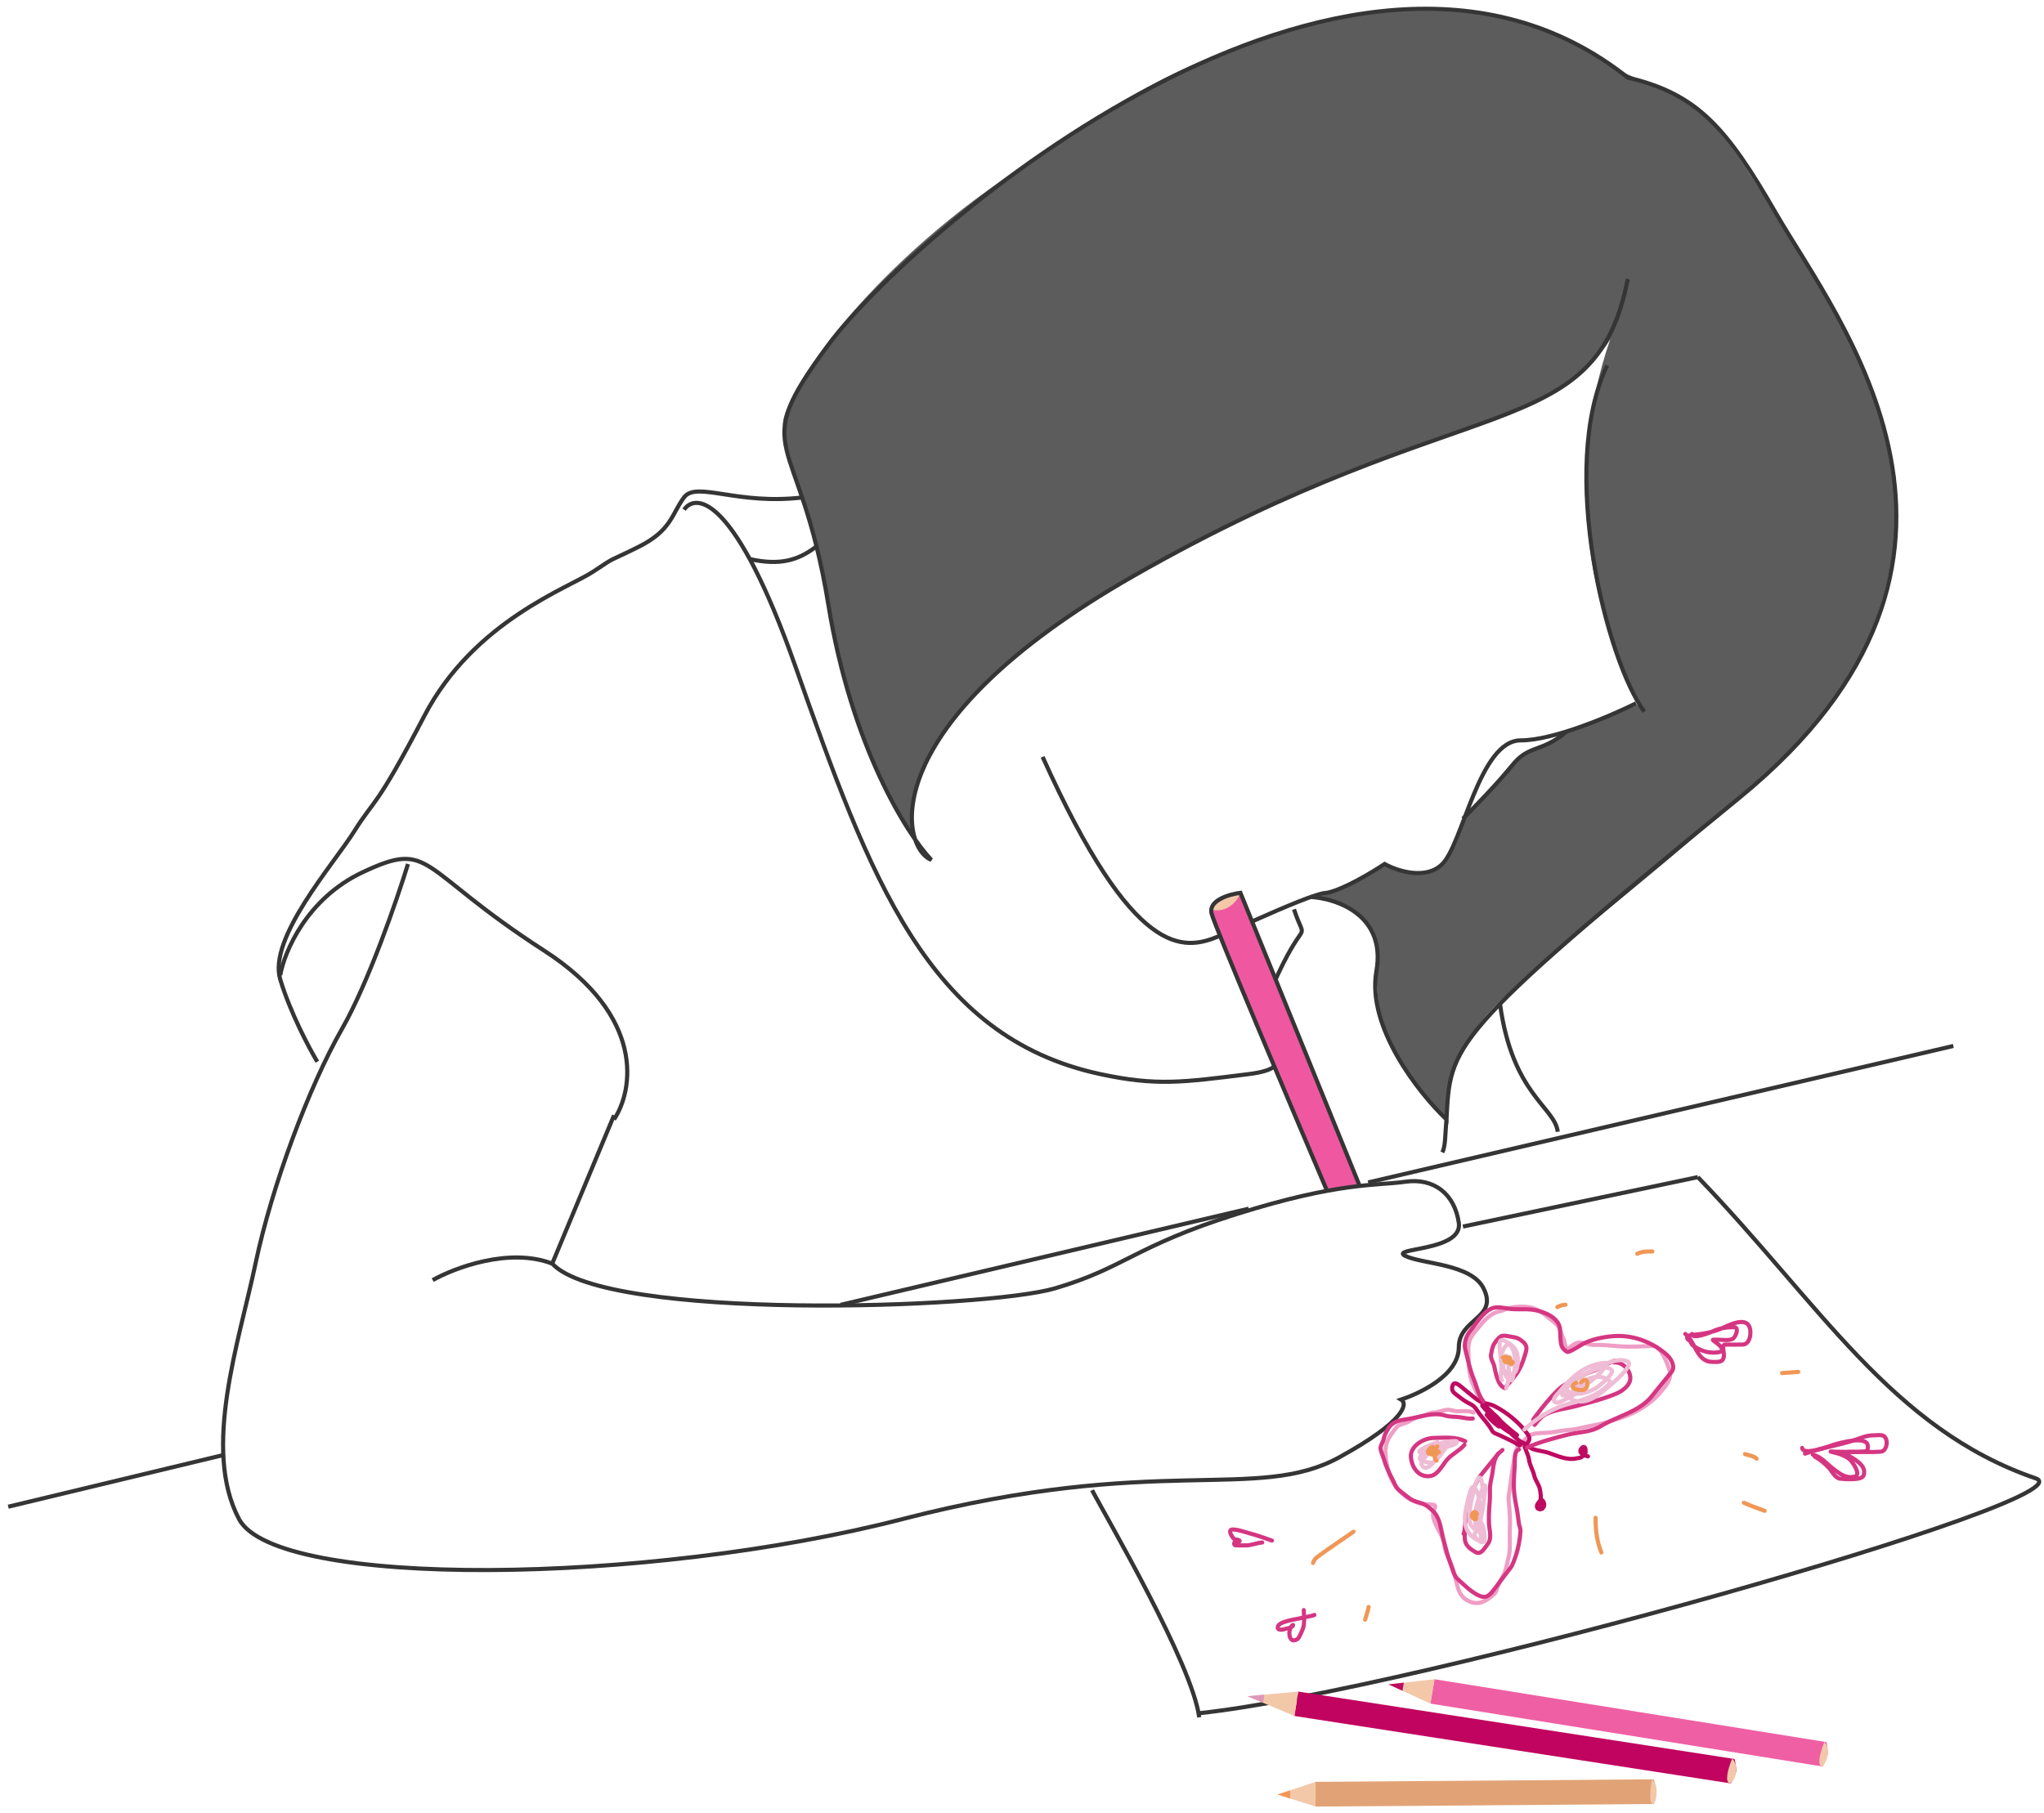 <svg width="248" height="220" viewBox="0 0 248 220" fill="none" xmlns="http://www.w3.org/2000/svg">
<path d="M161 144.5L165 144L150.5 108.416C147.7 108.816 147 110.249 147 110.916L161 144.5Z" fill="#EF58A0"/>
<path d="M150.5 108.416C150.167 109.249 149 110.816 147 110.416C147.5 109.416 149.7 108.416 150.5 108.416Z" fill="#F2C8A9"/>
<path d="M195.379 41.145C189.711 57.593 192.814 74.205 199 85.416C196.5 86.416 191.2 88.516 190 88.916C188.5 89.416 187 90.916 185 91.416C183.4 91.816 179.5 97.936 178 98.936C176 104.436 175 107.936 168 104.916C165 106.936 160 108.936 159.5 108.936C161.833 109.436 167 111.216 167 114.416V114.417C167 118.416 167 120.936 167.5 123.436C168.326 127.565 175 135.916 175.5 135.916C176 135.916 175.176 132.498 176.5 129.416C179.5 122.436 184 119.936 188.5 115.936C194.045 111.007 204.5 102.936 209 98.416C212.528 94.873 225 87.436 229 70.436C230.238 65.174 230.309 62.522 230 57.936C229 52.936 226.328 45.277 225 42.416C220.667 33.25 214.04 23.912 212.5 21.416C210.541 18.243 207.411 14.156 205 12.436C193 6.936 197.672 9.248 194.5 7.436C191 5.436 178.5 -3.564 155.5 3.936C144.372 7.565 139.5 9.416 121.5 21.916C103.5 34.416 95 48.416 95 51.416C95 54.416 99 63.436 100 69.916C101.07 76.852 101.5 85.436 110.5 101.436C110.833 99.103 108.747 90.788 125 78.436C137.5 68.936 147.5 63.936 161.5 57.936C166.858 55.64 171.66 54.244 178 51.936C185.473 49.738 193.103 45.333 195.379 41.145Z" fill="#5C5C5C"/>
<path d="M198.5 85.354C195.5 86.854 188.5 89.854 184.5 89.854C179.5 89.854 177.5 102.354 175 104.854C173 106.854 169.5 105.687 168 104.854C166.5 105.854 163 107.954 161 108.354C159.861 108.354 155.84 110.083 152 111.791M126.5 91.854C137.579 116.421 143.554 115.463 148 113.572" stroke="#353535" stroke-width="0.5"/>
<path d="M190 88.854C187 91.354 185.5 90.354 183.5 92.854C181.9 94.854 178.833 98.02 177.5 99.354" stroke="#353535" stroke-width="0.5"/>
<path d="M195 44.354C189 56.854 195 80.354 199.5 86.354" stroke="#353535" stroke-width="0.5"/>
<path d="M157 110.354C158.5 114.854 158.5 110.854 155 118.354C154.921 118.523 154.848 118.689 154.781 118.854M83 61.854C84.5 59.687 89.3 60.454 96.5 80.854C105.5 106.354 112.5 125.854 133.5 130.354C140.345 131.821 143.5 131.354 151.5 130.354C153.131 130.15 154.097 129.842 154.631 129.418" stroke="#353535" stroke-width="0.5"/>
<path d="M99 66.354C96.833 68.02 94.6 68.654 91 67.854" stroke="#353535" stroke-width="0.5"/>
<path d="M97.5 60.354C89.5 61.354 84.5 58.354 83 60.354C81.5 62.354 81.5 64.354 77.5 66.354C73.5 68.354 75 67.354 72 69.354C69 71.354 57.5 75.354 51.5 86.854C45.5 98.354 45.5 96.854 43 100.854C40.5 104.854 32.5 113.854 34 118.854C35.2 122.854 37.5 127.187 38.5 128.854" stroke="#353535" stroke-width="0.5"/>
<path d="M74.5 135.854C76.833 132.354 78.4 123.354 66 115.354C50.5 105.354 52.5 101.854 44 105.854C37.2 109.054 34.5 115.52 34 118.354" stroke="#353535" stroke-width="0.5"/>
<path d="M49.5 104.854C48.167 109.187 44.7 119.254 41.5 124.854C37.5 131.854 33 143.854 31 153.354C29 162.854 24.5 175.854 29 184.354C33.5 192.854 78.5 192.354 109.5 184.354C140.5 176.354 152.5 182.354 162.5 176.854C170.5 172.454 170.833 170.354 170 169.854C172 169.187 177 167 177 163.5C177 160 181.823 160 180 156.354C178.5 153.354 172.5 153.416 170.5 152.416C168.5 151.416 177.495 151.881 177 148.416C176.5 144.916 174 142.916 170.5 143.416C167 143.916 162.5 143.416 150 147.354C137.628 151.251 136.5 153.854 128 156.354C119.5 158.854 73.5 160.354 67 153.354L74.5 135.354" stroke="#353535" stroke-width="0.5"/>
<path d="M165 144L150.5 108.354C149.167 108.52 146.6 109.254 147 110.854C147.4 112.454 156.667 134.333 161 144.5" stroke="#353535" stroke-width="0.5"/>
<path d="M197.5 33.854C193.5 54.354 178.301 46.602 137.5 69.916C106 87.916 109.167 102.854 113 104.354C110 101.187 103.3 90.554 100.5 73.354C97 51.854 90.5 55.354 100.5 41.854C110.5 28.354 163.5 -17.584 197.5 9.416C206 11.416 209.5 15.516 215.5 25.916C223 38.916 246.5 67.854 211 96.854C175.5 125.854 176 126.854 175.5 135.854C172.167 132.687 165.8 124.654 167 117.854C168.2 111.054 162.167 109.02 159 108.854" stroke="#353535" stroke-width="0.5"/>
<path d="M175.5 135.854C175.333 137.687 175.4 139.054 175 139.854" stroke="#353535" stroke-width="0.5"/>
<path d="M52.5 155.354C55.167 153.854 61.8 151.354 67 153.354" stroke="#353535" stroke-width="0.5"/>
<path d="M182 121.854C183.5 132.854 188.667 134.354 189 137.354" stroke="#353535" stroke-width="0.5"/>
<path d="M206 142.854C220.806 158.228 229.5 173.416 247 179.416C253.995 181.814 171.709 205.106 145.5 207.916" stroke="#353535" stroke-width="0.5"/>
<path d="M237 126.936L166 143.5M1 182.854L27 176.606M102 158.354L151.5 146.687" stroke="#353535" stroke-width="0.5"/>
<path d="M206 142.854L177.5 148.854" stroke="#353535" stroke-width="0.5"/>
<path d="M145.5 208.416C144.7 202.016 134.167 184.02 132.5 180.854" stroke="#353535" stroke-width="0.5"/>
<path d="M184.71 175.083C185.009 174.714 185.433 174.198 185.917 174.061C186.619 173.863 187.404 173.926 188.126 173.851C188.86 173.775 189.578 173.575 190.316 173.539C191.288 173.491 192.243 173.16 193.209 173.006C194.383 172.818 195.503 172.449 196.63 172.081C198.446 171.487 200.296 170.405 201.507 168.91C202.135 168.136 202.904 167.343 202.561 166.289C202.286 165.444 202.04 164.809 201.568 164.074C201.429 163.858 200.9 163.319 200.633 163.331C199.253 163.395 197.906 163.483 196.519 163.386C195.449 163.312 194.469 163.184 193.4 163.219C192.576 163.245 191.763 162.634 191.019 163.13C190.79 163.282 190.447 163.493 190.273 163.691C189.951 164.057 189.823 162.735 189.73 162.546C189.526 162.133 189.416 161.684 189.227 161.261C189.018 160.792 188.678 160.557 188.286 160.24C187.441 159.555 186.656 158.816 185.553 158.644C184.851 158.534 184.077 158.552 183.374 158.691C182.833 158.799 182.321 159.073 181.792 159.179C181.078 159.322 180.201 160.11 179.732 160.689C179.257 161.275 178.674 161.855 178.361 162.542C178.059 163.205 178.167 163.998 178.184 164.701C178.215 165.989 178.281 167.157 178.85 168.327C179.209 169.067 179.514 169.89 179.964 170.59" stroke="#EF9EC5" stroke-width="0.5" stroke-linecap="round"/>
<path d="M184.346 175.047C184.438 175.202 184.138 175.561 184.075 175.705C183.889 176.134 183.816 176.567 183.733 177.025C183.549 178.046 183.367 179.058 183.276 180.087C183.212 180.819 182.97 181.471 183.052 182.214C183.178 183.355 183.251 184.508 183.193 185.652C183.135 186.789 183.316 187.958 183.019 189.065C182.845 189.714 182.753 190.505 182.445 191.104C182.185 191.609 181.831 192.113 181.674 192.666C181.54 193.137 181.474 193.329 181.056 193.662C180.152 194.382 179.387 194.822 178.276 194.344C176.783 193.703 176.838 192.192 176.415 190.836C176.199 190.146 175.917 189.341 175.572 188.714C175.3 188.221 175.278 187.398 175.098 186.855C174.774 185.877 173.822 184.764 173.87 183.68C173.896 183.102 174.605 182.586 173.593 182.585C172.39 182.584 171.326 182.25 170.359 181.454C169.209 180.508 168.647 179.42 168.329 178.003C168.125 177.096 167.948 175.892 168.3 174.993C168.582 174.272 168.984 173.789 169.486 173.17C169.698 172.908 170.177 172.831 170.479 172.717C171.104 172.481 171.658 172.019 172.335 171.918C172.905 171.833 173.388 171.438 173.973 171.425C174.487 171.414 175.019 171.15 175.548 171.098C175.96 171.057 176.28 171.23 176.67 171.258C177.298 171.305 178.211 171.137 178.761 171.428" stroke="#EF9EC5" stroke-width="0.5" stroke-linecap="round"/>
<path d="M187.112 183.116C186.717 182.796 186.538 182.531 186.891 182.095C187.135 181.795 187.578 182.582 187.239 182.96C186.815 183.432 186.236 183.019 186.579 182.49C186.623 182.421 186.856 182.05 186.963 182.096C187.16 182.18 187.071 182.421 186.938 182.514C186.69 182.686 186.88 182.091 186.891 182.059C187.015 181.702 186.912 181.238 186.864 180.871C186.779 180.222 186.29 179.696 186.155 179.096C186 178.405 185.607 177.848 185.513 177.129C185.442 176.584 185.139 176.064 184.979 175.56" stroke="#BE0B61" stroke-width="0.5" stroke-linecap="round"/>
<path d="M192.67 176.742C192.187 176.658 191.446 176.313 191.88 175.778C192.274 175.292 192.546 175.925 192.259 176.28C191.8 176.846 191.954 175.839 192.233 176.007C192.587 176.219 192.271 176.427 192.088 176.652C191.836 176.964 191.59 176.916 191.227 176.997C190.115 177.243 188.94 176.672 187.895 176.319C187.247 176.1 186.557 176.072 185.913 175.828C185.5 175.671 184.792 174.848 184.346 175.047" stroke="#BE0B61" stroke-width="0.5" stroke-linecap="round"/>
<path d="M184.457 175.396C184.298 175.489 183.931 175.154 183.811 175.088C183.217 174.765 182.588 174.491 181.98 174.195C181.716 174.066 181.194 173.936 181.037 173.632C180.672 172.922 180.057 172.298 179.563 171.66C179.195 171.187 179.004 170.686 178.415 170.399C177.885 170.142 177.48 169.872 177.019 169.499C176.544 169.113 176.085 168.921 176.2 168.317C176.357 167.497 176.96 168.026 177.4 168.382C178.01 168.877 178.605 169.404 179.237 169.871C179.906 170.365 180.64 170.3 181.305 170.633C182.811 171.389 184.368 172.661 185.319 174.009C185.638 174.46 185.643 174.741 185.299 175.165C184.959 175.585 183.438 174.062 183.192 173.839C182.754 173.442 182.484 172.951 182.119 172.495C181.715 171.988 181.199 171.581 180.726 171.142C180.61 171.035 179.835 170.337 180.414 170.825C180.915 171.247 181.332 171.743 181.799 172.199C182.384 172.77 182.991 173.302 183.626 173.816C183.773 173.935 184.405 174.343 183.85 174.142C183.001 173.834 182.373 173.319 181.681 172.758C181.242 172.403 180.974 172.021 180.672 171.559C180.543 171.362 179.362 170.168 180.05 170.745C180.62 171.224 181.05 171.86 181.476 172.462C181.546 172.561 181.91 172.962 181.889 173.121C181.881 173.175 181.205 172.607 181.168 172.573C180.874 172.299 180.616 172.018 180.375 171.7" stroke="#BE0B61" stroke-width="0.5" stroke-linecap="round"/>
<path d="M182.288 175.969C182.147 176.144 182.003 176.212 181.855 176.352C181.25 176.922 181.185 178.069 181.066 178.835C180.973 179.43 180.772 180.055 180.776 180.657C180.778 181.187 180.79 181.705 180.75 182.234C180.674 183.244 180.579 184.412 180.715 185.422C180.805 186.081 180.941 186.851 180.495 187.401C180.143 187.834 179.705 188.749 179.055 188.378C178.069 187.816 177.615 187.383 177.726 186.128" stroke="#D53682" stroke-width="0.5" stroke-linecap="round"/>
<path d="M186.199 172.923C186.589 172.442 186.968 171.936 187.529 171.641C188.587 171.084 189.883 170.986 191.024 170.689C192.761 170.235 194.425 169.82 196.077 169.143C196.775 168.857 197.744 168.185 197.805 167.334C197.876 166.336 196.888 165.251 195.873 165.352" stroke="#D53682" stroke-width="0.5" stroke-linecap="round"/>
<path d="M177.683 175.345C177.105 176.059 176.201 176.433 175.585 177.135C175.035 177.762 174.47 178.984 173.562 179.128C172.145 179.353 171.28 178.097 171.185 176.814C171.087 175.471 172.767 174.519 173.95 174.507C175.277 174.494 176.54 174.323 177.778 174.905" stroke="#D53682" stroke-width="0.5" stroke-linecap="round"/>
<path d="M182.608 168.459C181.708 168.213 181.472 166.531 181.285 165.761C181.179 165.321 180.838 164.889 180.905 164.424C180.96 164.046 181.037 163.668 181.174 163.311C181.305 162.97 181.789 162.367 182.089 162.182C182.409 161.985 183.167 162.201 183.517 162.253C184.091 162.337 184.299 162.448 184.756 162.817C185.325 163.279 185.258 163.691 185.069 164.309C184.758 165.327 184.452 166.184 183.784 167.009C183.413 167.466 183.042 167.923 182.672 168.381" stroke="#D53682" stroke-width="0.5" stroke-linecap="round"/>
<path d="M177.583 186.143C177.744 185.739 177.723 185.182 177.79 184.756C177.889 184.113 177.968 183.474 178.105 182.839C178.217 182.322 178.317 181.831 178.527 181.339C178.858 180.565 179.157 179.699 179.676 179.032C180.355 178.159 181.07 177.312 181.766 176.453" stroke="#D53682" stroke-width="0.5" stroke-linecap="round"/>
<path d="M186.247 172.055C185.167 173.388 188.214 169.141 189.643 168.188C190.328 167.732 191.129 167.47 191.836 167.045C192.304 166.763 192.84 166.537 193.356 166.355C194.24 166.045 195.061 165.394 195.92 165.131" stroke="#D53682" stroke-width="0.5" stroke-linecap="round"/>
<path d="M184.298 175.915C183.668 176.049 183.812 177.421 183.785 177.851C183.694 179.295 183.562 180.611 183.842 182.049C184.022 182.974 184.173 183.884 184.277 184.818C184.313 185.146 184.502 185.496 184.483 185.813C184.424 186.812 184.211 187.969 183.874 188.909C183.716 189.35 183.53 189.962 183.231 190.331C182.485 191.252 181.815 192.241 181.065 193.166C180.677 193.645 180.268 193.961 179.605 193.709C178.603 193.329 177.655 192.348 176.877 191.65C176.366 191.191 176.278 190.49 176.037 189.883C175.656 188.922 175.416 187.883 175.145 186.886C174.852 185.805 174.758 184.295 173.933 183.45C173.449 182.956 172.976 182.574 172.319 182.387C171.635 182.193 171.285 182.074 170.73 181.625C170.358 181.324 169.956 181.039 169.609 180.709C169.317 180.432 169.196 179.997 169.011 179.65C168.55 178.784 168.161 177.974 167.892 177.023C167.784 176.64 167.489 176.098 167.506 175.703C167.521 175.355 167.791 175.049 167.859 174.701C167.953 174.228 168.173 173.788 168.425 173.383C169.044 172.389 169.949 172.366 171.051 172.173C172.346 171.946 173.973 171.359 175.275 171.776C175.921 171.983 176.503 171.901 177.161 172.001C177.671 172.079 178.18 172.204 178.697 172.153" stroke="#D53682" stroke-width="0.5" stroke-linecap="round"/>
<path d="M179.98 170.085C179.353 169.299 179.173 168.245 178.795 167.325C178.316 166.161 178.094 164.973 177.785 163.774C177.601 163.059 177.87 162.177 178.319 161.623C179.075 160.69 179.899 159.248 181.024 158.779C181.607 158.537 182.417 158.722 183.017 158.818C183.942 158.968 184.901 158.83 185.842 158.935C186.972 159.062 188.671 159.635 189.163 160.82C189.461 161.539 189.107 163.236 189.752 163.759C189.91 163.887 190.095 164.131 190.313 164.055C191.048 163.798 191.68 163.254 192.393 162.935C193.503 162.437 194.961 162.169 196.18 162.133C198.379 162.069 200.673 162.994 202.283 164.467C202.808 164.948 203.285 165.908 202.815 166.488C202.003 167.49 201.192 168.492 200.38 169.493C198.881 171.343 196.138 171.892 194.191 173.097C193.003 173.831 191.47 173.792 190.153 174.127C188.513 174.543 186.823 174.983 185.28 175.674" stroke="#D53682" stroke-width="0.5" stroke-linecap="round"/>
<path d="M179.973 185.619C179.727 185.546 179.192 185.294 179.269 184.969C179.457 184.181 179.864 184.933 179.961 185.364C180.074 185.869 180.483 187.75 179.446 186.997C179.142 186.777 178.694 186.389 179.008 186.002C179.17 185.801 179.311 185.488 179.511 185.848C179.699 186.188 179.894 187.208 179.194 186.85C177.929 186.204 177.642 185.078 177.757 183.736C177.777 183.501 178.389 180.31 178.716 180.485C179.696 181.01 179.588 183.265 179.444 184.125C179.384 184.478 179.321 184.916 179.18 185.25C179.093 185.457 178.915 184.339 178.924 184.236C179.017 183.127 179.378 181.654 179.883 180.654C180.349 179.731 180.208 180.716 180.149 181.251C180.048 182.174 179.911 183.1 179.727 184.009C179.642 184.428 179.551 185.304 179.24 185.643C179.128 185.765 178.783 185.436 178.723 185.383C178.211 184.927 178.259 184.259 178.301 183.63C178.363 182.703 178.575 181.811 178.829 180.922C178.957 180.471 179.052 179.784 179.373 179.406C179.882 178.806 179.935 181.36 179.896 181.671" stroke="#EFBCD5" stroke-width="0.5" stroke-linecap="round"/>
<path d="M192.564 167.98C191.835 168.879 190.707 169.456 189.679 169.959C189.448 170.071 189.055 170.29 188.777 170.191C188.11 169.954 188.977 169.19 189.171 168.95C190.564 167.231 192.173 165.706 194.449 165.421C195.073 165.342 195.154 165.43 194.7 165.991C193.475 167.502 191.707 168.697 189.857 169.326C189.697 169.38 189.439 169.353 189.577 169.114C190.078 168.248 190.95 167.571 191.806 167.092C192.664 166.611 194.534 165.432 195.523 166.233C196.029 166.644 193.823 168.384 193.526 168.536C192.659 168.98 190.984 169.58 190.139 168.727C189.825 168.41 190.804 167.728 190.955 167.611C191.688 167.044 192.509 166.596 193.342 166.193C194.312 165.724 195.44 165.137 196.545 165.062C196.78 165.046 197.393 165.111 197.581 165.311C198.083 165.846 195.64 167.898 195.368 168.122C194.335 168.973 192.947 170.294 191.45 170.055C191.175 170.012 190.732 169.938 190.553 169.688C190.19 169.18 191.445 168.144 191.74 167.909C192.703 167.145 194.312 166.676 195.316 167.62C195.536 167.827 194.713 168.456 194.625 168.527C193.259 169.623 191.595 169.997 189.953 170.483C188.143 171.018 186.348 172.197 184.964 173.476" stroke="#EFBCD5" stroke-width="0.5" stroke-linecap="round"/>
<path d="M182.213 167.491C181.982 167.067 182.167 166.301 182.175 165.849C182.193 164.888 181.855 163.852 181.966 162.909C182.007 162.555 182.325 162.604 182.57 162.73C183.448 163.182 184.021 163.615 184.149 164.671C184.206 165.137 184.178 166.996 183.2 166.723C181.813 166.334 181.907 164.633 182.489 163.629C182.861 162.988 183.251 163.018 183.581 163.837C183.987 164.846 183.837 166.13 183.56 167.151C183.534 167.247 183.427 167.616 183.249 167.525C182.681 167.232 182.448 166.434 182.4 165.859C182.385 165.676 182.42 164.672 182.66 164.551C183.068 164.345 183.063 166.562 183.055 166.713C183.024 167.272 183.015 167.94 182.751 168.445" stroke="#EFBCD5" stroke-width="0.5" stroke-linecap="round"/>
<path d="M174.644 176.509C174.243 177.003 173.79 177.865 173.167 178.089C172.916 178.179 172.732 178.126 172.566 177.904C172.221 177.443 172.909 176.858 173.175 176.542C173.727 175.887 174.73 175.167 175.646 175.191C175.963 175.199 175.457 175.667 175.399 175.739C174.955 176.286 174.482 177.161 173.831 177.476C173.548 177.613 171.979 177.303 172.285 176.841C173.141 175.549 175.095 174.864 176.609 174.892C176.936 174.898 176.708 175.147 176.551 175.241C176.148 175.485 175.61 175.553 175.164 175.678C174.464 175.875 173.779 176.148 173.07 176.312C172.877 176.357 172.419 176.407 172.238 176.243C171.885 175.923 174.259 175.082 174.407 175.022" stroke="#EFBCD5" stroke-width="0.5" stroke-linecap="round"/>
<path d="M178.914 183.854C178.999 183.931 179.259 184.501 178.938 184.363C178.523 184.185 178.497 183.883 178.726 183.601C178.882 183.408 178.947 183.481 179.121 183.634C179.318 183.806 179.075 183.951 179.104 183.619" stroke="#F09756" stroke-width="0.5" stroke-linecap="round"/>
<path d="M191.82 167.766C192.554 166.86 192.911 168.16 192.282 168.615C192.007 168.814 190.635 168.651 190.831 168.187C190.904 168.013 191.093 167.837 191.25 167.822" stroke="#F09756" stroke-width="0.5" stroke-linecap="round"/>
<path d="M182.341 164.746C182.467 164.824 182.532 164.674 182.661 164.674C182.932 164.676 183.364 165.186 183.56 165.345" stroke="#F09756" stroke-width="0.5" stroke-linecap="round"/>
<path d="M183.37 165.579C182.95 165.239 182.782 165.172 183.133 164.74" stroke="#F09756" stroke-width="0.5" stroke-linecap="round"/>
<path d="M183.212 164.804L183.085 164.96" stroke="#F09756" stroke-width="0.5" stroke-linecap="round"/>
<path d="M182.768 165.351L182.531 165.159" stroke="#F09756" stroke-width="0.5" stroke-linecap="round"/>
<path d="M174.295 177.262C173.864 176.912 174.067 175.926 174.391 175.527" stroke="#F09756" stroke-width="0.5" stroke-linecap="round"/>
<path d="M174.09 176.06C173.481 176.228 173.241 175.478 174.074 175.918" stroke="#F09756" stroke-width="0.5" stroke-linecap="round"/>
<path d="M174.391 176.174C174.107 176.398 173.841 176.044 174.059 175.776" stroke="#F09756" stroke-width="0.5" stroke-linecap="round"/>
<path d="M174.28 176.473C174.082 176.59 173.152 176.518 173.256 176.146C173.322 175.907 173.615 175.676 173.821 175.583" stroke="#F09756" stroke-width="0.5" stroke-linecap="round"/>
<path d="M174.533 176.16L174.612 176.224" stroke="#F09756" stroke-width="0.5" stroke-linecap="round"/>
<path d="M218.657 175.714C218.772 176.75 222.173 175.421 222.511 175.323C223.155 175.136 226.579 174.138 226.626 175.505C226.641 175.947 226.61 176.106 226.131 176.156C225.023 176.272 223.871 176.182 222.759 176.182C222.546 176.182 221.657 176.09 222.355 176.234C223.088 176.386 223.853 176.634 224.438 177.12C224.749 177.378 225.888 179.015 225.024 179.203C223.938 179.439 223.257 178.887 222.446 178.266C221.627 177.638 220.996 176.796 219.946 176.534" stroke="#D53682" stroke-width="0.5" stroke-linecap="round"/>
<path d="M219.009 176.417C220.916 175.71 222.977 175.441 224.907 174.802C225.723 174.532 226.444 174.19 227.316 174.19C227.652 174.19 228.236 174.089 228.546 174.268C229.155 174.621 228.977 176.118 228.195 176.176C226.977 176.266 225.724 176.182 224.503 176.182C223.235 176.182 224.358 176.669 224.868 177.003C225.582 177.47 226.47 178.127 226.092 179.099C225.871 179.667 223.813 179.513 223.279 179.457C222.643 179.39 222.272 178.525 221.873 178.109C221.338 177.551 220.851 177.151 220.18 176.768" stroke="#D53682" stroke-width="0.5" stroke-linecap="round"/>
<path d="M205.298 161.886C205.298 162.608 207.507 161.711 207.772 161.586C208.637 161.178 209.438 161.065 210.395 161.065C211.061 161.065 210.6 162.286 210.22 162.485C209.767 162.721 209.031 162.589 208.54 162.589C207.771 162.589 207.558 162.481 208.221 162.94C208.432 163.086 209.38 163.832 208.735 164.047C208.172 164.235 207.284 164.158 206.73 163.969C206.248 163.804 205.7 163.552 205.324 163.201C205.19 163.076 205.141 162.787 204.998 162.706C204.513 162.428 204.641 162.082 205.155 162.029C206.598 161.879 207.804 161.734 209.139 161.104C209.816 160.785 211.641 159.899 212.199 160.896C212.569 161.557 212.391 163.141 211.457 163.175C210.739 163.201 210.014 163.175 209.295 163.175C208.891 163.175 209.165 164.089 209.165 164.412C209.165 165.361 208.578 165.284 207.785 165.284C205.813 165.284 205.749 162.839 204.478 161.886" stroke="#D53682" stroke-width="0.5" stroke-linecap="round"/>
<path d="M158.19 195.401C158.19 196.158 158.357 197.143 158.007 197.842C157.889 198.079 157.656 198.758 157.428 198.91C156.376 199.611 156.184 197.907 156.757 197.289C156.937 197.095 156.921 197.263 156.81 197.367C156.598 197.563 156.249 197.601 155.983 197.679C155.689 197.765 155.026 197.926 155.026 197.503C155.026 196.752 157.341 196.517 157.877 196.364C158.404 196.214 158.978 196.187 159.479 195.987" stroke="#D53682" stroke-width="0.5" stroke-linecap="round"/>
<path d="M153.151 187.198C152.462 187.244 151.857 187.549 151.159 187.549C150.751 187.549 150.343 187.549 149.935 187.549C149.667 187.549 149.674 187.115 149.941 187.087C150.122 187.068 150.671 187.122 150.28 186.905C150.089 186.799 149.86 186.893 149.687 186.729C149.528 186.578 149.094 185.916 149.31 185.7C149.613 185.397 151.379 186.033 151.719 186.117C152.6 186.334 153.463 186.677 154.323 186.963" stroke="#D53682" stroke-width="0.5" stroke-linecap="round"/>
<path d="M214.11 183.355C213.264 183.042 212.4 182.744 211.58 182.371" stroke="#F09756" stroke-width="0.5" stroke-linecap="round"/>
<path d="M213.126 177.032C212.81 176.684 212.134 176.614 211.721 176.469" stroke="#F09756" stroke-width="0.5" stroke-linecap="round"/>
<path d="M218.185 166.492C217.529 166.55 216.875 166.594 216.218 166.633" stroke="#F09756" stroke-width="0.5" stroke-linecap="round"/>
<path d="M200.479 151.878C199.771 151.878 199.267 151.852 198.652 152.159" stroke="#F09756" stroke-width="0.5" stroke-linecap="round"/>
<path d="M189.94 158.342C189.562 158.361 189.285 158.459 188.956 158.623" stroke="#F09756" stroke-width="0.5" stroke-linecap="round"/>
<path d="M193.594 184.198C193.594 185.711 193.73 186.998 194.296 188.414" stroke="#F09756" stroke-width="0.5" stroke-linecap="round"/>
<path d="M164.224 185.884C162.785 186.899 161.299 187.865 159.884 188.913C159.535 189.172 159.459 189.322 159.306 189.678" stroke="#F09756" stroke-width="0.5" stroke-linecap="round"/>
<path d="M166.051 195.018C165.964 195.544 165.776 196.053 165.63 196.564" stroke="#F09756" stroke-width="0.5" stroke-linecap="round"/>
<path d="M210.457 213.47L157.511 205.288L157.052 208.253L209.999 216.435C209.999 216.435 210.572 215.512 210.648 215.018C210.724 214.523 210.457 213.47 210.457 213.47Z" fill="#C1045F"/>
<path d="M200.661 215.938L159.599 216.247L159.612 219.247L200.674 218.938C200.674 218.938 200.996 217.936 200.993 217.436C200.991 216.936 200.661 215.938 200.661 215.938Z" fill="#E1A376"/>
<path d="M221.622 211.422L174.047 203.791L173.548 206.749L221.124 214.38C221.124 214.38 221.668 213.455 221.751 212.962C221.834 212.469 221.622 211.422 221.622 211.422Z" fill="#EF5FA4"/>
<path d="M210.173 213.426C209.833 214.205 209.267 215.879 209.722 216.348C210.176 216.817 211.309 214.599 210.173 213.426Z" fill="#F2C8A9"/>
<path d="M200.441 215.94C200.278 216.762 200.053 218.505 200.454 218.896C200.855 219.287 201.443 216.918 200.441 215.94Z" fill="#F2C8A9"/>
<path d="M221.367 211.381C221.038 212.16 220.479 213.833 220.876 214.296C221.273 214.759 222.36 212.538 221.367 211.381Z" fill="#F2C8A9"/>
<path d="M151.352 205.854L157.511 205.288L157.052 208.253L151.352 205.854Z" fill="#F2C8A9"/>
<path d="M155.007 217.782L159.599 216.247L159.612 219.247L155.007 217.782Z" fill="#F2C8A9"/>
<path d="M168.47 204.415L174.047 203.791L173.548 206.749L168.47 204.415Z" fill="#F2C8A9"/>
<path d="M153.405 205.666L151.352 205.854L153.252 206.654L153.405 205.666Z" fill="#DF96B9"/>
<path d="M156.537 217.27L155.007 217.782L156.542 218.27L156.537 217.27Z" fill="#F09756"/>
<path d="M170.329 204.207L168.469 204.415L170.162 205.193L170.329 204.207Z" fill="#BE0B61"/>
</svg>
